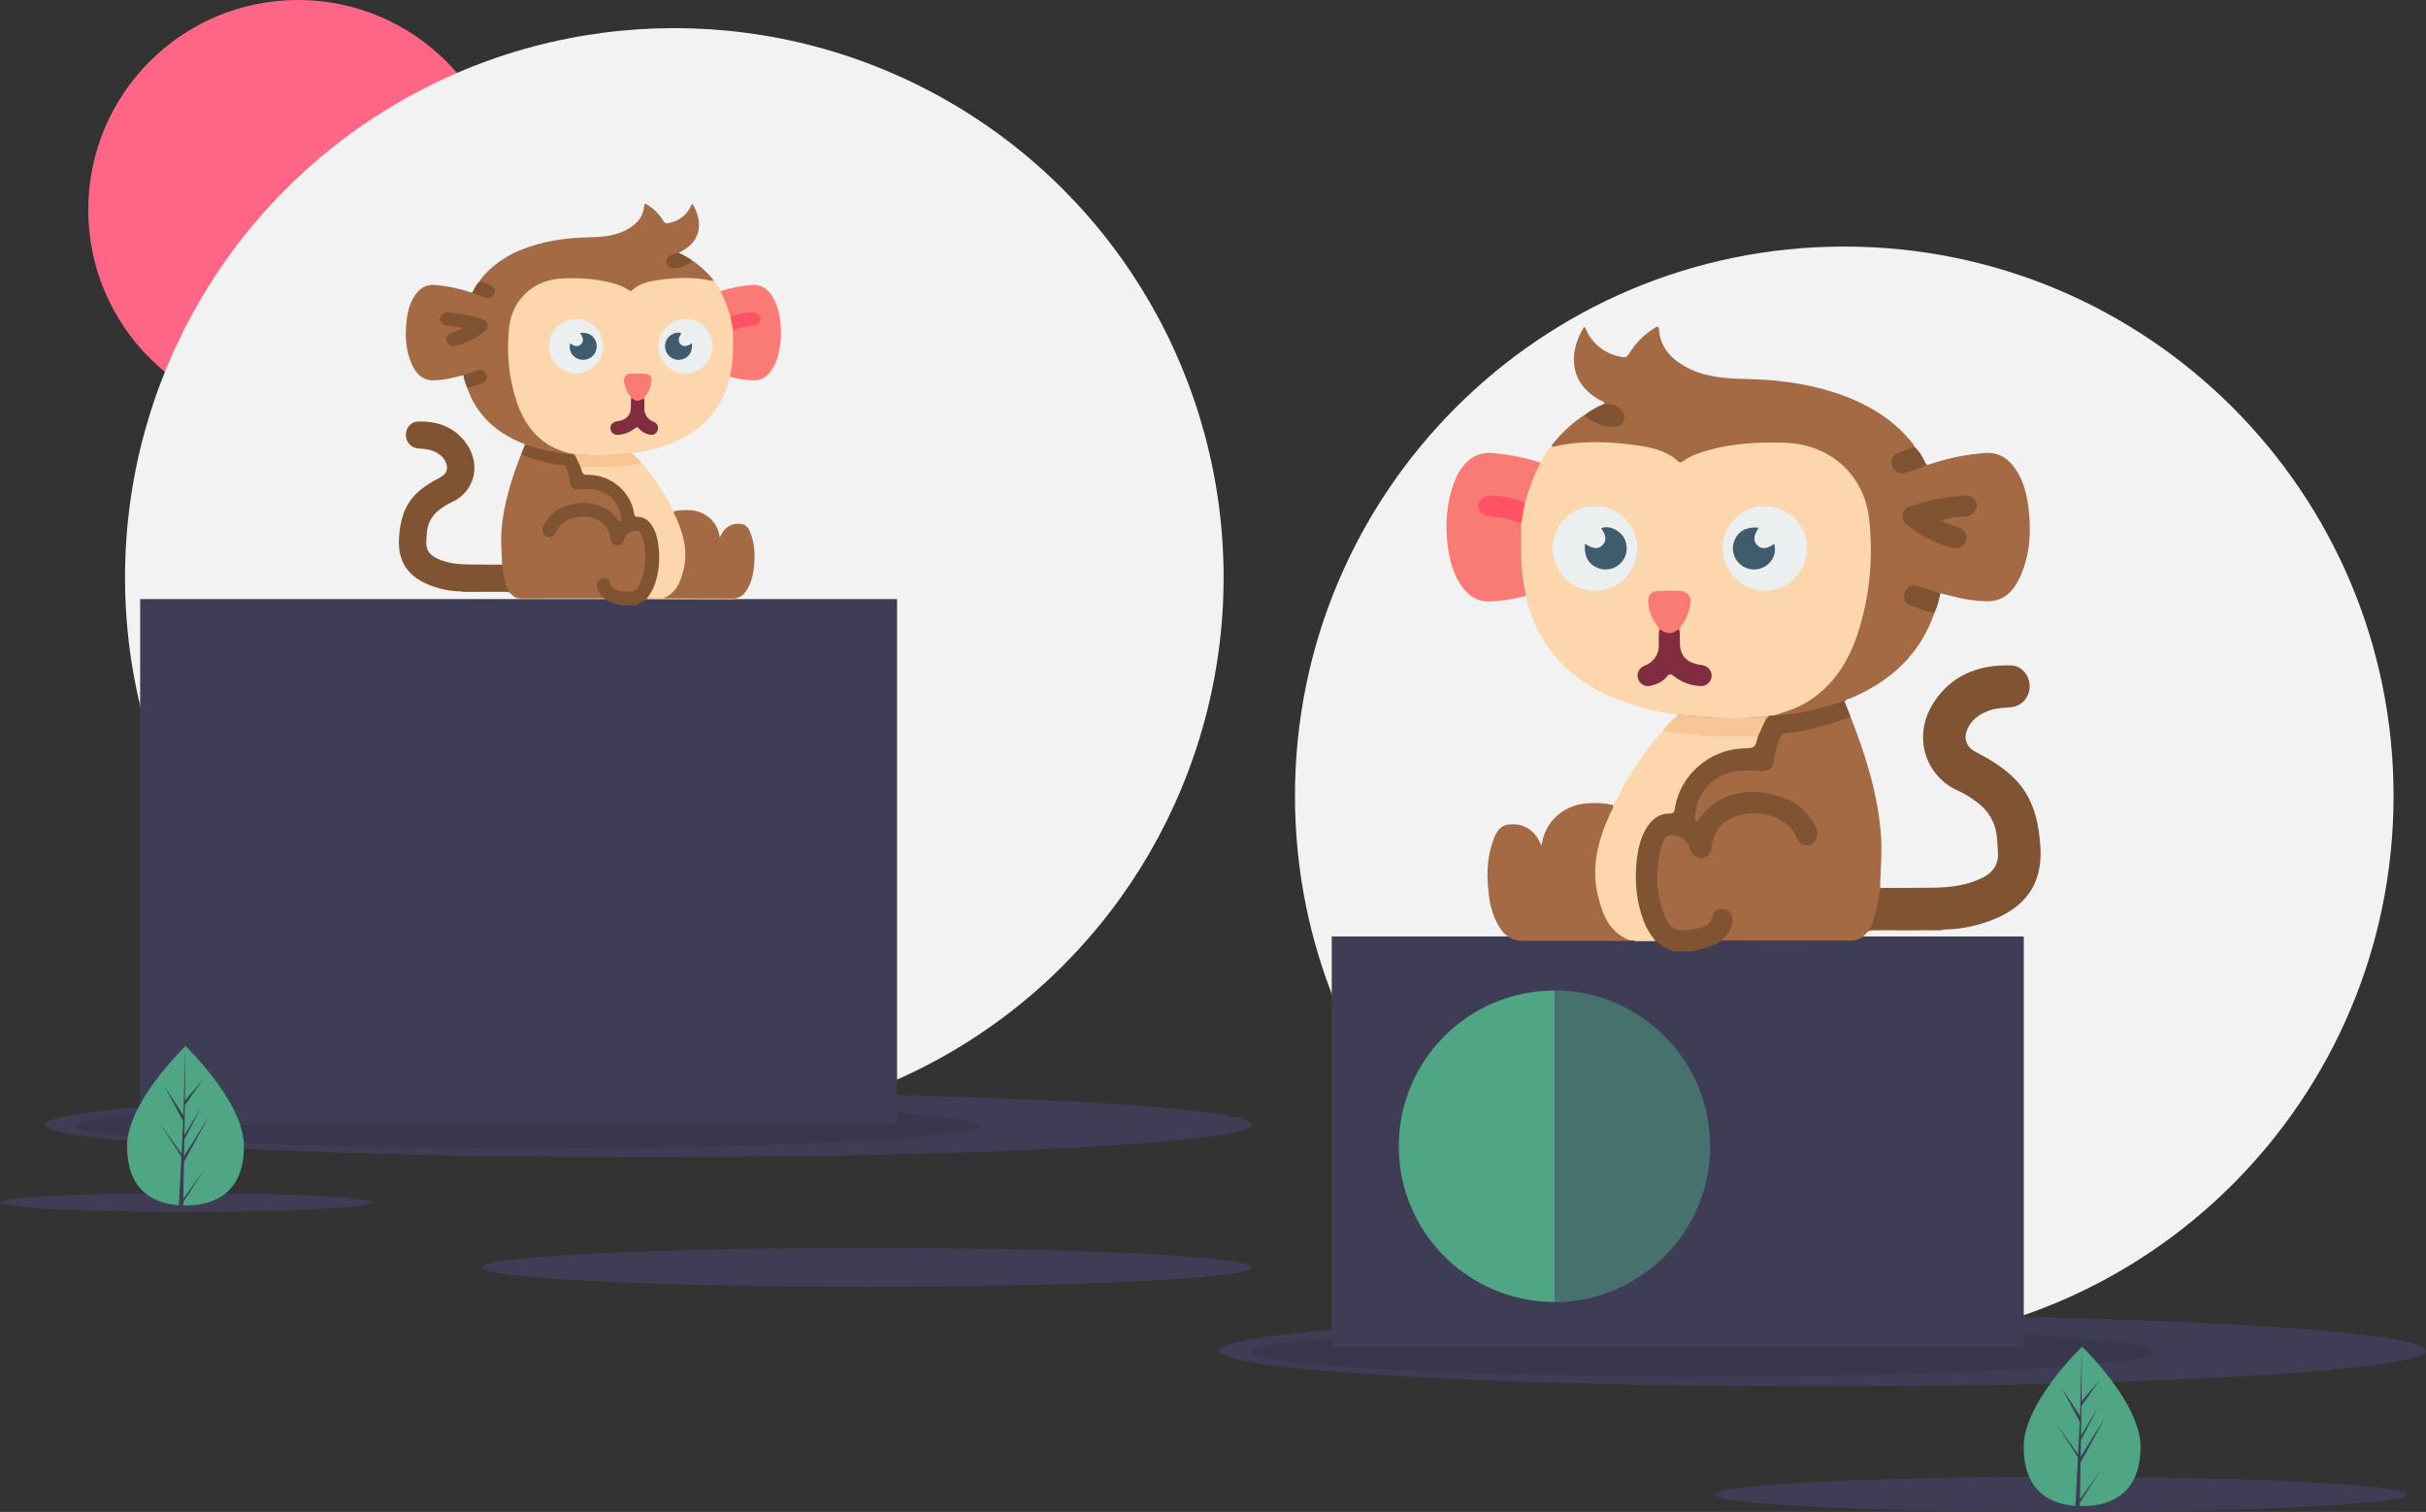 <?xml version="1.0" encoding="utf-8"?>
<!-- Generator: Adobe Illustrator 24.0.1, SVG Export Plug-In . SVG Version: 6.00 Build 0)  -->
<svg version="1.1" id="f2557a61-56ef-4ee7-9811-4cdcc73688e4"
	 xmlns="http://www.w3.org/2000/svg" xmlns:xlink="http://www.w3.org/1999/xlink" x="0px" y="0px" viewBox="0 0 1121.81 699.08"
	 style="enable-background:new 0 0 1121.81 699.08;" xml:space="preserve">
<rect x="0" y="0" width="1121.81" height="699.08" fill="#333333" stroke="none"/>
<style type="text/css">
	.st0{fill:#F2F2F2;}
	.st1{fill:#FF6584;}
	.st2{fill:#3F3D56;}
	.st3{opacity:0.1;enable-background:new    ;}
	.st4{fill:#4EA685;}
	.st5{opacity:0.5;fill:#3F3D56;enable-background:new    ;}
	.st6{display:none;fill:#FEFEFE;}
	.st7{fill:#805333;}
	.st8{fill:#FCD6AC;}
	.st9{fill:#A46A43;}
	.st10{fill:#FA7B76;}
	.st11{fill:#F8C694;}
	.st12{fill:#DAB89C;}
	.st13{fill:#E7B98E;}
	.st14{fill:#E7B88C;}
	.st15{fill:#EBEFF0;}
	.st16{fill:#802D40;}
	.st17{fill:#FE5364;}
	.st18{fill:#E8BA8D;}
	.st19{fill:#E8BA8E;}
	.st20{fill:#3F5C6C;}
</style>
<title>creative team</title>
<path class="st0" d="M852.81,114c-140.28,0-254,113.72-254,254s113.72,254,254,254s254-113.72,254-254S993.09,114,852.81,114z
	 M754.48,444.84c-4.51-0.07-9.03-0.6-13.54-0.45c-3.71,0.12-7.34,0.92-11.05,1.05c-8.11,0.27-15.99-0.59-24.12,0.12
	c-1.26,0.11-2.27-0.19-3.04-0.75c-1.24-0.07-2.35-0.6-3.26-1.44c-0.98-0.9-1.41-2.24-1.46-3.54c-0.06-1.25,0.6-2.67,1.46-3.54
	c0.91-0.91,2.25-1.46,3.54-1.46h1.92c0.1,0,0.2,0.01,0.3,0.02c0.39-0.09,0.81-0.14,1.26-0.14c2.84,0.01,5.67,0.12,8.51,0.18
	c0.2-0.03,0.4-0.06,0.61-0.06h12.72c0.21,0,0.41,0.01,0.6,0.03c1.56-0.01,3.12-0.03,4.68-0.03c0.47,0,0.9,0.06,1.31,0.16
	c2.32-0.28,4.64-0.59,7-0.61c4.19-0.03,8.38,0.39,12.58,0.45C760.92,434.94,760.92,444.94,754.48,444.84z"/>
<circle class="st1" cx="137.81" cy="97" r="97"/>
<circle class="st0" cx="311.81" cy="267" r="254"/>
<ellipse class="st2" cx="299.81" cy="520" rx="279" ry="15"/>
<ellipse class="st3" cx="243.81" cy="520.52" rx="209" ry="10.34"/>
<ellipse class="st2" cx="842.81" cy="624.5" rx="279" ry="16.5"/>
<ellipse class="st3" cx="786.81" cy="625.07" rx="209" ry="11.38"/>
<ellipse class="st2" cx="400.9" cy="586" rx="178.04" ry="9"/>
<ellipse class="st2" cx="85.9" cy="556" rx="85.9" ry="4.34"/>
<ellipse class="st2" cx="952.93" cy="691" rx="159.88" ry="8.08"/>
<rect x="615.81" y="433" class="st2" width="320" height="190"/>
<circle class="st4" cx="718.81" cy="530" r="72"/>
<path class="st5" d="M718.81,458v144c39.76,0,74-32.24,74-72S758.57,458,718.81,458z"/>
<rect x="64.81" y="277" class="st2" width="350" height="243"/>
<path class="st4" d="M989.81,668.93c0,20.36-12.1,27.46-27.03,27.46c-0.35,0-0.69-0.01-1.03-0.01c-0.69-0.01-1.38-0.05-2.05-0.09
	c-13.47-0.95-23.94-8.43-23.94-27.36c0-19.59,25.03-44.31,26.92-46.14l0,0c0.07-0.07,0.11-0.11,0.11-0.11
	S989.81,648.58,989.81,668.93z"/>
<path class="st2" d="M961.79,693.28l9.89-13.81l-9.91,15.33l-0.02,1.58c-0.69-0.01-1.38-0.05-2.05-0.09l1.06-20.36l-0.01-0.16
	l0.02-0.03l0.1-1.93l-9.94-15.37l9.97,13.92l0.02,0.41l0.8-15.39l-8.51-15.88l8.61,13.18l0.84-31.9l0-0.11v0.11l-0.14,25.16
	l8.47-9.97l-8.5,12.14l-0.22,13.78l7.91-13.22l-7.94,15.25l-0.12,7.66l11.48-18.4l-11.52,21.08L961.79,693.28z"/>
<path class="st4" d="M112.81,529.93c0,20.36-12.1,27.46-27.03,27.46c-0.35,0-0.69-0.01-1.03-0.01c-0.69-0.01-1.38-0.05-2.05-0.09
	c-13.47-0.95-23.94-8.43-23.94-27.36c0-19.59,25.03-44.31,26.92-46.14l0,0c0.07-0.07,0.11-0.11,0.11-0.11
	S112.81,509.58,112.81,529.93z"/>
<path class="st2" d="M84.79,554.28l9.89-13.81l-9.91,15.33l-0.02,1.58c-0.69-0.01-1.38-0.05-2.05-0.09l1.06-20.36l-0.01-0.16
	l0.02-0.03l0.1-1.93l-9.94-15.37l9.97,13.92l0.02,0.41l0.8-15.39l-8.51-15.88l8.61,13.18l0.84-31.9l0-0.11v0.11l-0.14,25.16
	l8.47-9.97l-8.5,12.14l-0.22,13.78l7.91-13.22l-7.94,15.25l-0.12,7.66l11.48-18.4l-11.52,21.08L84.79,554.28z"/>
<g>
	<g>
		<g>
			<path class="st6" d="M773.44,439.89c-36.73,0-73.46-0.02-110.19,0.05c-1.94,0-2.32-0.38-2.31-2.32
				c0.06-95.12,0.06-190.25,0-285.37c0-1.93,0.38-2.32,2.31-2.31c95.12,0.06,190.25,0.06,285.37,0c1.93,0,2.32,0.38,2.31,2.31
				c-0.06,95.12-0.06,190.25,0,285.37c0,1.93-0.38,2.32-2.31,2.31c-55.19-0.07-110.38-0.05-165.57-0.05
				c-0.12-0.75,0.43-1.04,0.97-1.14c4.5-0.8,8.53-2.86,12.66-4.66c5.27-0.37,10.54-0.16,15.81-0.17
				c13.84-0.04,27.68-0.06,41.51,0.02c3.17,0.02,5.96-0.54,8.21-2.93c1.35-1.43,3.13-1.53,4.96-1.53c9.13,0.01,18.26,0.01,27.39,0
				c1.22,0,2.45,0.12,3.65-0.22c7.91-0.57,15.72-1.7,23.13-4.74c9.05-3.71,16.32-9.33,19.79-18.89c1.57-4.32,1.86-8.84,1.62-13.37
				c-0.39-7.17-1.36-14.21-4.35-20.88c-4.35-9.71-12.22-15.79-21.1-20.87c-1.31-0.75-2.7-1.33-4.01-2.09
				c-5.34-3.06-6.68-8.65-3.11-13.69c3.34-4.71,8.09-7.23,13.77-7.96c2.15-0.27,4.3-0.51,6.44-0.8c4.48-0.61,7.36-4.26,7.27-8.97
				c-0.09-4.41-3.23-8.12-7.55-8.46c-15.49-1.22-32.67,6.88-38.38,22.95c-4.53,12.75,0.51,26.13,12.46,32.55
				c3.47,1.87,6.96,3.71,10.17,6.07c6.84,5.03,9.9,11.86,10.14,20.16c0.04,1.51-0.07,3.02,0.02,4.52c0.3,5.11-2.15,8.6-6.38,11.09
				c-4.72,2.78-9.92,4.05-15.28,4.72c-10.41,1.31-20.88,0.44-31.32,0.63c-0.84,0.02-1.71-0.08-2.33-0.8
				c-0.98-2.65-0.7-5.42-0.4-8.08c1.13-10.2,0.11-20.25-1.69-30.27c-2.53-14.03-7.1-27.46-12.13-40.74
				c-0.54-2.27-1.85-4.28-2.24-6.6c0.25-1.73,1.74-2.05,3.01-2.6c8.51-3.71,16.43-8.35,23.06-14.93
				c6.91-6.86,11.95-14.93,15.1-24.17c1.41-2.87,1.49-6.24,3.3-8.97c0.93-0.47,1.84-0.19,2.75,0.07c5.99,1.78,12.12,2.69,18.34,3.04
				c6.17,0.35,10.27-2.99,13.43-7.84c2.51-3.84,3.97-8.12,4.76-12.6c2.13-12.08,2.01-24.02-2.97-35.48
				c-2.52-5.8-6.47-10.22-13.21-11.03c-3.01-0.36-5.99,0.41-8.97,0.77c-5.91,0.7-11.64,2.25-17.34,3.9
				c-1.16,0.33-2.34,0.87-3.52,0.03c-2.01-2.68-3.48-5.75-5.82-8.2c-7.43-9.75-16.98-16.7-28.24-21.38
				c-12.01-4.99-24.56-7.67-37.51-8.67c-7.22-0.55-14.46-0.63-21.66-1.19c-8.66-0.67-16.84-3.22-23.65-8.96
				c-3.71-3.12-5.97-7.21-6.97-11.98c-0.51-2.43-0.85-2.59-2.84-1.16c-3.7,2.66-6.94,5.81-9.3,9.72c-1.43,2.37-3.2,3.04-5.9,2.44
				c-6.46-1.44-11.2-5.11-14.69-10.59c-0.39-0.62-0.56-1.64-1.36-1.67c-1.04-0.04-1.21,1.09-1.48,1.83
				c-1.6,4.34-3.07,8.71-2.48,13.46c0.88,7.03,4.95,11.8,10.85,15.28c1.06,0.63,2.61,0.88,2.61,2.61c-2.49,2.64-6.09,3.6-8.84,5.85
				c-5.88,3.83-10.92,8.58-15.32,14.03c-2.32,2.35-3.19,5.78-5.89,7.86c-2.11,0.03-4.05-0.79-6.03-1.33
				c-5.29-1.45-10.71-2.14-16.13-2.66c-6.48-0.63-10.87,2.9-14.22,7.98c-2.86,4.34-4.07,9.3-4.96,14.31
				c-2.01,11.36-1.29,22.5,3.12,33.25c3.03,7.39,8.82,11.9,14.9,11.51c4.5-0.29,9-0.71,13.41-1.76c1.09-0.26,2.17-0.69,3.32-0.35
				c1.22,0.85,1.27,2.25,1.61,3.49c2.96,10.75,8.23,20.25,16.11,28.1c7.77,7.73,17.08,13.2,27.42,16.92
				c8.09,2.91,16.46,4.65,24.88,6.22c0.25,0.15,0.4,0.38,0.47,0.66c-0.62,1.97-2.41,2.99-3.71,4.39c-1.08,1.16-2.09,2.35-3.02,3.62
				c-8.24,9.19-14.93,19.42-20.54,30.39c-0.75,1.46-1.21,3.23-3.15,3.7c-3.46-0.3-6.92-0.42-10.4-0.39
				c-9.97,0.08-18.2,6.33-20.81,15.88c-0.12,0.45-0.2,0.92-0.37,1.36c-0.26,0.67-0.28,1.67-1.17,1.73s-1.1-0.91-1.42-1.55
				c-2.21-4.49-5.78-7.03-10.74-7.68c-3.2-0.42-5.72,0.61-7.53,3.31c-2.32,3.45-3.39,7.36-3.77,11.4
				c-0.83,8.83-0.95,17.64,2.16,26.17c0.42,1.15,0.89,2.27,1.44,3.37c2.13,4.26,5.23,7.32,10.14,8.1c0.64,0.2,1.3,0.22,1.96,0.22
				c16.53-0.02,33.06,0.08,49.58-0.05c3.42,0.19,6.85-0.04,10.27,0.13C767.97,435.92,771.07,437.3,773.44,439.89z"/>
			<path class="st7" d="M773.44,439.89c-2.72-1.34-5.49-2.61-7.8-4.64c-0.49-0.32-1.02-0.58-1.43-1.02
				c-4.82-5.24-6.46-11.87-7.67-18.54c-1.42-7.84-1.22-15.74,0.52-23.56c0.85-3.8,2.06-7.44,4.34-10.66c2.27-3.2,5.2-5.52,9.19-5.97
				c2.35-0.27,3.04-1.46,3.46-3.6c2.87-14.53,16.81-26.24,31.58-26.54c6.25-0.12,4.91-0.25,6.64-4.82c1.14-2.75,2.21-5.53,3.72-8.11
				c0.62-0.84,1.31-1.61,2.3-2.04c0.73-0.26,1.49-0.32,2.26-0.33c9.75-0.43,19.15-2.65,28.43-5.52c1.29-0.4,2.76-1.62,4.08,0.06
				c0.8,2.02,1.61,4.04,2.41,6.07c0.53,1.81-0.95,2.03-2.03,2.42c-8.17,2.93-16.5,5.29-25.12,6.39c-2.74,0.35-4.44,1.39-5.32,4.12
				c-0.88,2.71-1.46,5.44-1.88,8.24c-0.58,3.84-2.99,5.68-6.86,5.39c-6.62-0.51-13.21-0.61-19.2,2.96
				c-6.67,3.97-10.14,9.81-10.3,18.15c1.53-1.42,2.49-2.77,3.62-3.93c5.76-5.91,12.7-8.66,20.98-8.8
				c8.58-0.14,16.43,1.63,23.28,6.99c3.01,2.35,5.24,5.38,7.18,8.62c1.06,1.78,1.23,3.74,0.9,5.74c-0.38,2.26-1.71,3.77-3.95,4.28
				c-2.27,0.52-4.31,0.08-5.79-1.92c-0.34-0.45-0.68-0.92-0.88-1.45c-3.16-8.59-14.02-11.86-21.92-10.84
				c-6.66,0.86-12.08,3.51-14.84,10.09c-0.48,1.13-0.84,2.29-1.02,3.51c-0.67,4.49-2.11,6.38-5.11,6.81
				c-2.76,0.4-4.81-1.21-6.68-5.32c-0.8-1.77-1.93-3.23-3.62-4.2c-3.37-1.96-6-1.12-7.47,2.47c-1.99,4.88-2.47,10.1-2.47,15.24
				c0,4.95,0.64,9.95,2.34,14.71c0.7,1.96,1.5,3.87,2.62,5.61c1.23,1.92,2.97,3.35,5.29,3.27c2.9-0.1,5.83-0.16,8.66-1.01
				c2.47-0.74,4.32-1.93,5.22-4.61c1.04-3.06,3.74-4.47,6.38-3.81c2.9,0.73,4.73,3.17,4.28,6.38c-0.52,3.72-1.91,7.06-5.74,8.67
				c-3.84,2.96-8.55,3.66-13,5.04C779.84,439.89,776.64,439.89,773.44,439.89z"/>
			<path class="st8" d="M820.28,330.79c-0.7,0.03-1.4,0.07-2.09,0.1c-2.82,1.78-6.02,1.09-9.07,1.38c-5.46,0.85-10.92,0.76-16.38,0
				c-2.15-0.22-4.3-0.02-6.45-0.13c-0.79-0.04-1.56-0.22-2.32-0.44c-1.19-0.19-2.4-0.07-3.6-0.17c-0.74-0.08-1.47-0.25-2.19-0.43
				c-0.89-0.1-1.8-0.15-2.49-0.83c-9.5-0.77-18.55-3.38-27.41-6.71c-9.33-3.51-17.79-8.58-24.9-15.55
				c-9.18-8.99-15.23-19.86-17.76-32.56c-1.13-0.9-1.29-2.21-1.55-3.5c-1.96-9.73-1.69-19.57-1.44-29.41
				c0.64-3.25,0.91-6.57,1.84-9.76c1.3-5.57,3.27-10.9,5.72-16.07c0.52-1.09,0.96-2.26,2.2-2.79c1.17-2.99,3-5.55,5.07-7.96
				c7.74-1.69,15.5-2.61,23.48-2.06c5.44,0.37,10.9,0.33,16.3,1.23c6.54,1.09,12.96,2.49,18.36,6.69c1.15,0.9,2.19,0.74,3.37,0.05
				c7.82-4.56,16.51-6.19,25.33-7.23c7.67-0.91,15.39-1.17,23.07-0.55c17.92,1.46,32.56,12.03,37.09,32.03
				c1.79,7.91,1.58,15.93,1.2,23.89c-0.45,9.49-1.73,18.91-4.28,28.12c-2.74,9.92-6.81,19.21-13.56,27.04
				C840.54,323.61,831.63,329.42,820.28,330.79z"/>
			<path class="st9" d="M820.28,330.79c5.74-1.75,11.43-3.58,16.53-6.93c11.05-7.26,17.76-17.72,21.89-29.94
				c5.89-17.44,7.56-35.45,5.65-53.69c-2.13-20.43-17.87-34.69-38.44-35.48c-12.16-0.47-24.22,0.13-36.02,3.42
				c-4.09,1.14-8.07,2.56-11.58,5.02c-0.85,0.6-1.49,0.9-2.44,0.03c-5.24-4.84-11.89-6.29-18.6-7.26
				c-12.79-1.84-25.61-2.42-38.37,0.45c-0.54,0.12-1.14,0.21-1.46-0.47c4.37-5.5,9.39-10.28,15.3-14.11
				c3.42,2.49,7.35,3.74,11.39,4.73c0.64,0.16,1.31,0.18,1.97,0.14c2.22-0.15,3.91-1.53,4.24-3.47c0.32-1.86-0.87-3.78-2.96-4.6
				c-1.83-0.72-3.82-1.01-5.58-1.93c0.03-1.18-1.06-1.22-1.73-1.58c-14.17-7.6-15.24-21.44-7.59-34c1.06,0.77,1.2,2.07,1.79,3.09
				c3.61,6.17,8.96,9.71,15.97,10.92c1.58,0.27,2.33-0.34,3.11-1.64c2.89-4.85,6.83-8.72,11.6-11.74c0.92-0.58,2.02-1.53,2.2,0.71
				c0.74,8.89,6.27,14.14,13.74,17.87c8.33,4.16,17.3,4.71,26.39,4.9c16.85,0.35,33.35,2.73,49.04,9.23
				c11.14,4.62,20.79,11.31,28.32,20.85c0.27,0.35,0.41,0.81,0.6,1.21c-0.55,1.46-1.97,1.61-3.17,2.07c-1.4,0.54-2.88,0.89-4.2,1.62
				c-2.22,1.22-3,3.11-2.15,5.14c0.88,2.13,3.07,3.31,5.3,2.51c3.17-1.14,6.49-1.9,9.47-3.56c0.79,1.04,1.67,0.44,2.54,0.14
				c7.97-2.69,16.18-4.25,24.54-4.98c5.27-0.46,9.62,1.44,12.95,5.5c4.98,6.06,6.78,13.35,7.6,20.91c1.13,10.33,0.5,20.53-3.7,30.2
				c-2.94,6.77-7.43,12.03-15.54,11.93c-6.21-0.08-12.35-1.2-18.35-2.89c-1.08-0.3-2.18-0.53-3.28-0.79
				c-1.35,0.58-2.58-0.07-3.81-0.45c-2.16-0.65-4.27-1.46-6.43-2.08c-2.65-0.76-4.73,0.18-5.56,2.41c-0.82,2.19,0.25,4.28,2.88,5.26
				c2.2,0.82,4.39,1.66,6.65,2.32c1.23,0.36,2.61,0.5,3.51,1.61c-6.67,19.27-20.32,31.7-38.73,39.46c-0.98,0.41-2.3,0.37-2.69,1.73
				c-1.18-0.59-2.17,0.14-3.2,0.47C840.22,328.12,830.46,330.52,820.28,330.79z"/>
			<path class="st9" d="M796.04,434.84c2.83-2.6,5.08-5.52,5.08-9.61c0-2.53-1.59-4.49-4.12-4.88c-2.32-0.36-4.47,0.69-4.91,2.82
				c-0.98,4.71-4.55,5.56-8.25,6.32c-2.18,0.45-4.47,0.81-6.68,0.65c-2.75-0.2-4.89-1.74-6.23-4.27c-2.59-4.88-3.75-10.08-4.4-15.57
				c-0.69-5.89,0.06-11.55,1.23-17.24c0.08-0.37,0.1-0.76,0.26-1.09c1.09-2.23,1.05-5.44,4.48-5.76c3.93-0.36,7.21,1.73,8.66,5.39
				c0.55,1.4,0.83,3,2.07,3.92c1.44,1.07,2.98,1.75,4.98,0.96c2.18-0.87,3.06-2.54,3.23-4.54c1.1-12.89,12.86-16.66,22.22-15.73
				c4.21,0.42,8.24,1.6,11.72,4.29c2.14,1.65,3.85,3.6,4.95,6.03c1.77,3.92,4.03,5.18,7.1,3.82c2.78-1.23,3.75-4.96,1.95-8.34
				c-2.85-5.36-6.9-9.74-12.46-12.18c-10.63-4.65-21.4-5.35-32.01,0.28c-3.82,2.03-6.64,5.16-9.18,8.59
				c-0.34,0.45-0.49,1.39-1.43,0.97c-0.46-0.21-0.64-0.68-0.61-1.18c0.58-8.26,3.73-14.98,11.28-19.18
				c6.15-3.42,12.77-3.43,19.45-2.8c3.23,0.31,5.64-1.39,5.91-4.67c0.31-3.87,1.52-7.5,2.95-11.08c0.85-2.12,2.87-1.71,4.33-1.9
				c8.98-1.16,17.59-3.68,26.09-6.63c0.8-0.28,1.68-0.45,1.74-1.55c7.1,18.05,12.98,36.43,14.38,55.94
				c0.51,7.15-0.13,14.29-0.4,21.43c-0.03,0.84,0.02,1.68,0.03,2.52c0.98,3.03-0.35,5.9-0.7,8.82c-0.28,2.32-1.07,4.56-1.85,6.78
				c-0.89,2.54-0.79,2.7,1.92,2.71c8.73,0.03,17.45-0.01,26.18,0.03c1.36,0.01,2.85-0.31,3.96,0.91c-2.02,0.62-4.1,0.37-6.15,0.38
				c-8.74,0.04-17.48,0.05-26.21-0.01c-1.6-0.01-2.79,0.26-3.88,1.6c-1.74,2.15-4.17,3.12-6.96,3.12
				C835.88,434.87,815.96,434.86,796.04,434.84z"/>
			<path class="st7" d="M899,429.8c-11.35,0-22.7,0-34.55,0c3.29-6.29,3.78-12.86,5.03-19.24c8.19-0.03,16.39,0.03,24.58-0.1
				c7.66-0.13,15.2-1.01,22.24-4.39c5.16-2.48,8.07-6.29,7.55-12.29c-0.22-2.53-0.21-5.06-0.55-7.59
				c-0.86-6.33-3.89-11.3-8.91-15.13c-2.85-2.18-5.9-4.08-9.16-5.54c-15.57-7.02-21.94-27.03-9.15-43.42
				c8.55-10.96,20.46-14.87,33.96-14.42c4.82,0.16,8.5,4.61,8.5,9.61c0.01,5.01-3.57,9.16-8.47,9.67
				c-3.46,0.36-6.96,0.38-10.28,1.59c-4.1,1.5-7.6,3.75-9.65,7.76c-2.5,4.89-1.15,9.03,3.72,11.53c6.14,3.14,11.99,6.71,17,11.51
				c9.11,8.73,11.81,19.92,12.63,31.98c1.42,20.86-10.92,29.92-23.53,34.53C913.2,428.32,906.22,429.69,899,429.8z"/>
			<path class="st9" d="M702.26,434.9c-4.46-0.51-7.23-3.34-9.35-6.95c-2.66-4.53-3.93-9.55-4.52-14.71
				c-0.89-7.8-0.92-15.61,1.57-23.17c1.33-4.02,2.85-8.42,7.92-8.88c5.77-0.53,10.47,1.76,13.48,6.94c0.47,0.8,0.84,1.66,1.39,2.77
				c0.39-1.57,0.66-2.95,1.08-4.28c2.65-8.38,10.39-14.35,19.56-15.13c4.15-0.36,8.26-0.21,12.34,0.67
				c1.67,1.15,0.44,2.39-0.02,3.45c-2.56,5.78-5.04,11.63-6.2,17.83c-2.14,11.52-0.91,22.68,5.04,33.01
				c1.57,2.73,3.89,4.81,6.69,6.32c0.88,0.47,1.99,0.66,2.39,1.76c-0.21,0.63-0.72,0.54-1.15,0.54c-16.46,0.01-32.93,0.02-49.39,0
				C702.79,435.07,702.53,434.99,702.26,434.9z"/>
			<path class="st8" d="M808.37,339.56c-11.95,0.14-23.88-0.01-35.71-2.05c-1.35-0.23-2.62-0.11-3.8,0.64
				c-6.85,6.8-11.83,14.96-16.89,23.07c-2.23,3.57-3.48,7.68-6.25,10.93c0.7,1.37-0.39,2.32-0.87,3.36
				c-5.69,12.36-9.31,25.01-5.9,38.76c2.13,8.57,4.93,16.62,14.7,20.54h-0.09c0.31,0.01,0.62,0.03,0.92,0.03
				c0.6,0.01,1.14,0.1,1.63,0.27c2.37-0.17,4.74,0.06,7.11-0.07c0.61-0.03,1.56,0.46,1.68-0.75c-1.81-2.41-3.46-4.91-4.58-7.74
				c-3.46-8.75-4.43-17.85-3.63-27.15c0.5-5.73,1.56-11.37,4.59-16.42c2.48-4.11,5.89-6.88,10.92-6.84
				c1.91,0.02,2.08-1.03,2.29-2.42c2.29-15.18,16.01-27.19,31.53-27.65c5.49-0.17,5.49-0.17,6.92-5.64
				C811.6,339.19,809.92,339.54,808.37,339.56z"/>
			<path class="st10" d="M712.38,213.91c-3.16,5.92-5.38,12.21-7.26,18.63c-4.12-0.37-7.95-2.17-12.11-2.44
				c-1.5-0.1-2.99-0.33-4.49-0.17c-2.24,0.24-4,2.06-3.99,4.02c0.01,1.96,1.48,3.57,3.74,3.91c4.18,0.62,8.41,0.91,12.41,2.45
				c1.04,0.4,2.21,0.61,2.72,1.81c-0.08,10.23-0.46,20.47,1.67,30.58c0.19,0.91,0.37,1.83,0.56,2.75
				c-5.45,1.51-11.03,2.38-16.66,2.61c-5.85,0.23-10.21-2.67-13.4-7.46c-4.37-6.55-5.84-14.02-6.47-21.63
				c-0.72-8.69,0.17-17.27,3.16-25.54c1.26-3.48,3.01-6.67,5.6-9.37c3.51-3.65,7.79-5.09,12.78-4.57
				C698.02,210.24,705.3,211.59,712.38,213.91z"/>
			<path class="st11" d="M812.94,340.43c-5.52,0-11.05-0.02-16.57,0c-8.12,0.03-16.16-0.81-24.15-2.16
				c-1.1-0.18-2.24-0.08-3.36-0.12c1.73-2.95,4.31-5.12,6.83-7.33c0.84-0.68,1.97,0.13,2.82-0.55c0.58,0.19,1.15,0.37,1.73,0.56
				c1.3,0.45,2.61,0.43,3.92,0.01c0.58,0.19,1.16,0.37,1.74,0.56c2.25,0.45,4.49,0.45,6.74,0c5.48,0.73,10.95,0.92,16.43,0
				c1.93,0.59,3.92,0.11,5.87,0.28c0.67,0.06,1.64-0.32,1.56,0.97C815.31,335.25,814.12,337.84,812.94,340.43z"/>
			<path class="st7" d="M894.48,283.41c-4.01-0.64-7.71-2.29-11.5-3.61c-2.12-0.73-3.13-3.63-2.36-5.66
				c0.98-2.59,3.28-4.03,5.66-3.32c3.68,1.09,7.31,2.33,10.97,3.51C896.65,277.46,895.87,280.53,894.48,283.41z"/>
			<path class="st7" d="M741.8,186.72c2.93,0.05,5.79,0.54,7.95,2.64c2.69,2.62,1.45,7.39-2.22,7.89
				c-5.34,0.73-9.99-1.71-14.44-4.37c-0.24-0.14-0.23-0.68-0.34-1.03C735.57,189.78,738.55,188.02,741.8,186.72z"/>
			<path class="st7" d="M890.48,214.31c-0.15,1.31-1.22,1.5-2.19,1.84c-2.29,0.8-4.58,1.64-6.87,2.45c-2.63,0.93-5.34-0.3-6.46-2.92
				c-1.02-2.39-0.13-4.84,2.47-6.03c2.54-1.17,5.2-2.08,7.81-3.1C887.66,208.67,889.14,211.45,890.48,214.31z"/>
			<path class="st12" d="M756.46,435.25h9.18c-0.24-0.32-0.49-0.63-0.73-0.95c-0.95,0.9-2.13,0.37-3.2,0.49
				c-2,0.23-4.06-0.31-6.05,0.19C755.95,435.05,756.21,435.14,756.46,435.25z"/>
			<path class="st13" d="M778.5,330.28c-0.79,0.93-1.87,0.41-2.82,0.55c0.01-0.19,0.01-0.38,0-0.56
				C776.63,330.27,777.57,330.27,778.5,330.28z"/>
			<path class="st14" d="M816.49,332.65c-1.24-1.3-2.83-0.46-4.24-0.7c-1.06-0.17-2.26,0.4-3.19-0.55c3.06,0.15,6.09-0.18,9.13-0.52
				C817.62,331.48,817.06,332.07,816.49,332.65z"/>
			<path class="st15" d="M737.64,234.16c10.58-0.78,19.66,9.18,19.46,19.4c-0.21,10.85-8.73,19.6-19.5,19.61
				c-10.9,0.01-19.37-8.79-19.62-19.81C717.76,243.72,726.74,233.27,737.64,234.16z"/>
			<path class="st15" d="M815.79,234.16c10.71-0.65,19.93,8.67,19.83,19.33c-0.1,10.68-8.93,19.67-19.5,19.68
				c-11.4,0.02-19.57-10.03-19.68-19.49C796.31,242.95,806.16,233.34,815.79,234.16z"/>
			<path class="st16" d="M776.73,291.77c0.02,1.88,0.07,3.76,0.07,5.64c0.01,5.08,2.53,8.32,7.55,9.63c1,0.26,2.03,0.37,3.05,0.57
				c2.61,0.53,4.34,2.78,4.07,5.26c-0.27,2.49-2.4,4.45-5.05,4.35c-4.64-0.17-8.84-1.76-12.47-4.63c-1.3-1.03-2.03-1.18-3.15,0.21
				c-1.9,2.34-4.54,3.62-7.44,4.29c-2.78,0.63-5.14-0.77-5.94-3.42c-0.76-2.52,0.63-5.03,3.32-5.98c3.55-1.26,6.27-5.05,6.33-8.72
				c0.05-2.72-0.25-5.46,0.28-8.16c0.71-0.35,1.28,0.08,1.84,0.38c1.89,1.02,3.72,1.17,5.56-0.14
				C775.69,290.38,776.48,290.38,776.73,291.77z"/>
			<path class="st10" d="M776.73,291.77c-0.41-0.25-0.64-1.01-1.34-0.4c-2.86,2.46-5.48,1.24-8.06-0.55
				c-2.82-3.61-4.95-7.55-5.18-12.22c-0.18-3.53,1.23-5.18,4.66-5.35c3.47-0.17,6.96-0.18,10.42,0.01c3.2,0.18,4.96,2.71,4.46,5.89
				c-0.59,3.67-1.85,7.08-4.17,10.01C776.88,289.98,776.78,290.84,776.73,291.77z"/>
			<path class="st17" d="M703.39,242.12c-4.77-2.1-9.82-2.98-14.97-3.39c-2.76-0.22-4.84-2.25-4.82-4.85
				c0.02-2.37,2.44-4.79,4.95-4.75c5.73,0.08,11.34,0.87,16.57,3.42C704.54,235.74,703.96,238.93,703.39,242.12z"/>
			<path class="st18" d="M792.63,331.41c-2.25,0.87-4.49,0.88-6.74,0C788.14,331.4,790.38,331.41,792.63,331.41z"/>
			<path class="st19" d="M784.15,330.84c-1.31,0.85-2.61,0.87-3.92-0.01C781.54,330.84,782.85,330.84,784.15,330.84z"/>
			<path class="st7" d="M897.41,240.56c2.9,1.53,5.55,2.43,8.22,3.32c2.94,0.99,4.32,3.31,3.64,5.75c-0.79,2.84-3.28,4.42-6.33,3.66
				c-7.76-1.93-14.77-5.52-21.01-10.45c-3.64-2.87-2.84-7.32,1.56-8.78c6.39-2.11,12.92-3.78,19.67-4.4
				c2.05-0.19,4.05-0.77,6.14-0.57c2.64,0.26,4.94,2.58,4.84,4.97c-0.1,2.36-2.51,4.48-5.07,4.67
				C905.25,239.02,901.44,239.39,897.41,240.56z"/>
			<path class="st20" d="M732.9,251.37c3.73,2.55,6.21,2.7,8.18,0.64c1.93-2.02,1.71-4.48-0.68-7.75c3.8-1.69,8.63,1.22,10.33,3.99
				c2.22,3.61,1.94,8.34-0.77,11.55c-2.79,3.31-7.24,4.41-11.21,2.79C734.42,260.8,732.38,257.01,732.9,251.37z"/>
			<path class="st20" d="M813.27,243.97c-2.51,3.76-2.67,6.22-0.63,8.18c2.01,1.93,4.44,1.72,7.75-0.67
				c1.13,3.82-0.38,7.86-3.78,10.15c-3.65,2.46-8.38,2.22-11.78-0.58c-3.29-2.72-4.42-7.23-2.79-11.21
				C803.82,245.52,807.67,243.45,813.27,243.97z"/>
		</g>
	</g>
</g>
<g>
	<g>
		<g>
			<path class="st6" d="M299.41,276.57c2.2-0.11,4.41,0.04,6.61-0.08c10.63,0.08,21.26,0.02,31.89,0.03c0.42,0,0.85-0.01,1.26-0.14
				c3.16-0.5,5.15-2.47,6.52-5.21c0.35-0.71,0.66-1.43,0.93-2.17c2-5.49,1.92-11.15,1.39-16.83c-0.24-2.6-0.93-5.11-2.42-7.33
				c-1.16-1.74-2.78-2.4-4.84-2.13c-3.19,0.42-5.49,2.05-6.91,4.94c-0.21,0.41-0.34,1.04-0.91,1c-0.57-0.04-0.59-0.68-0.75-1.11
				c-0.11-0.28-0.16-0.59-0.24-0.87c-1.68-6.14-6.97-10.16-13.38-10.21c-2.24-0.02-4.46,0.06-6.69,0.25
				c-1.25-0.3-1.54-1.44-2.03-2.38c-3.61-7.06-7.91-13.64-13.21-19.55c-0.6-0.82-1.25-1.58-1.94-2.33c-0.84-0.9-1.99-1.56-2.39-2.82
				c0.05-0.18,0.14-0.33,0.3-0.42c5.42-1.01,10.8-2.13,16-4c6.65-2.39,12.64-5.91,17.64-10.88c5.07-5.05,8.46-11.16,10.36-18.07
				c0.22-0.8,0.25-1.7,1.04-2.24c0.74-0.22,1.43,0.06,2.14,0.23c2.84,0.68,5.73,0.95,8.62,1.13c3.91,0.25,7.63-2.65,9.58-7.4
				c2.84-6.91,3.3-14.08,2.01-21.39c-0.57-3.22-1.35-6.41-3.19-9.2c-2.15-3.27-4.98-5.54-9.15-5.13c-3.49,0.33-6.97,0.78-10.37,1.71
				c-1.27,0.35-2.52,0.87-3.88,0.86c-1.74-1.34-2.3-3.54-3.79-5.06c-2.83-3.51-6.07-6.56-9.85-9.02c-1.77-1.45-4.08-2.06-5.69-3.76
				c0-1.11,1-1.27,1.68-1.68c3.79-2.24,6.41-5.31,6.98-9.83c0.38-3.06-0.57-5.87-1.6-8.66c-0.17-0.48-0.28-1.2-0.95-1.18
				c-0.51,0.02-0.62,0.68-0.87,1.07c-2.24,3.52-5.29,5.88-9.45,6.81c-1.74,0.39-2.87-0.05-3.79-1.57c-1.52-2.51-3.6-4.54-5.98-6.25
				c-1.28-0.92-1.5-0.82-1.83,0.75c-0.64,3.07-2.1,5.7-4.48,7.71c-4.38,3.69-9.64,5.33-15.21,5.76c-4.63,0.36-9.29,0.41-13.93,0.77
				c-8.33,0.64-16.4,2.37-24.12,5.58c-7.24,3.01-13.38,7.48-18.16,13.75c-1.51,1.58-2.45,3.55-3.74,5.27
				c-0.76,0.54-1.52,0.19-2.26-0.02c-3.67-1.06-7.35-2.06-11.15-2.51c-1.92-0.23-3.83-0.73-5.77-0.5c-4.33,0.52-6.88,3.36-8.5,7.09
				c-3.2,7.37-3.28,15.05-1.91,22.82c0.51,2.88,1.45,5.63,3.06,8.1c2.03,3.12,4.67,5.27,8.64,5.04c4-0.23,7.94-0.81,11.8-1.96
				c0.59-0.17,1.17-0.35,1.77-0.05c1.16,1.76,1.22,3.92,2.12,5.77c2.03,5.94,5.27,11.13,9.71,15.55c4.26,4.23,9.36,7.22,14.83,9.6
				c0.82,0.35,1.78,0.56,1.94,1.67c-0.25,1.49-1.09,2.78-1.44,4.24c-3.24,8.54-6.17,17.18-7.8,26.2
				c-1.16,6.44-1.81,12.91-1.09,19.47c0.19,1.71,0.37,3.49-0.26,5.2c-0.4,0.46-0.96,0.53-1.5,0.51c-6.71-0.12-13.45,0.44-20.14-0.41
				c-3.45-0.43-6.79-1.25-9.83-3.04c-2.72-1.6-4.3-3.85-4.1-7.13c0.06-0.96-0.01-1.94,0.01-2.91c0.15-5.34,2.12-9.73,6.52-12.97
				c2.06-1.52,4.31-2.7,6.54-3.9c7.69-4.13,10.93-12.73,8.01-20.93c-3.67-10.34-14.72-15.55-24.68-14.76
				c-2.78,0.22-4.8,2.6-4.86,5.44c-0.06,3.03,1.79,5.38,4.68,5.77c1.38,0.19,2.76,0.34,4.14,0.51c3.65,0.47,6.71,2.09,8.86,5.12
				c2.3,3.24,1.43,6.84-2,8.8c-0.84,0.49-1.74,0.86-2.58,1.34c-5.71,3.27-10.77,7.18-13.57,13.42c-1.92,4.29-2.55,8.82-2.8,13.43
				c-0.15,2.91,0.03,5.82,1.04,8.6c2.23,6.15,6.91,9.76,12.73,12.15c4.77,1.96,9.79,2.68,14.88,3.05c0.77,0.22,1.56,0.14,2.35,0.14
				c5.87,0.01,11.74,0.01,17.62,0c1.18,0,2.32,0.06,3.19,0.98c1.45,1.54,3.24,1.9,5.28,1.88c8.89-0.05,17.8-0.04,26.7-0.01
				c3.39,0.01,6.78-0.13,10.17,0.11c2.66,1.16,5.25,2.48,8.14,3c0.35,0.06,0.7,0.25,0.62,0.73c-35.5,0-70.99-0.01-106.49,0.03
				c-1.24,0.01-1.49-0.24-1.49-1.49c0.04-61.18,0.04-122.36,0-183.54c-0.01-1.24,0.24-1.49,1.49-1.49
				c61.18,0.04,122.36,0.04,183.54,0c1.24-0.01,1.49,0.24,1.49,1.49c-0.04,61.18-0.04,122.36,0,183.54
				c0.01,1.25-0.24,1.49-1.49,1.49c-23.62-0.05-47.25-0.03-70.87-0.03C295.39,278.28,297.39,277.39,299.41,276.57z"/>
			<path class="st7" d="M287.71,279.94c-2.86-0.89-5.89-1.34-8.36-3.24c-2.46-1.04-3.36-3.18-3.69-5.58
				c-0.29-2.06,0.89-3.63,2.75-4.1c1.7-0.42,3.43,0.48,4.1,2.45c0.58,1.72,1.77,2.49,3.36,2.96c1.82,0.55,3.7,0.59,5.57,0.65
				c1.49,0.05,2.61-0.87,3.4-2.1c0.72-1.12,1.23-2.35,1.69-3.61c1.09-3.06,1.5-6.28,1.5-9.46c0-3.31-0.31-6.66-1.59-9.8
				c-0.95-2.31-2.64-2.85-4.8-1.59c-1.09,0.62-1.81,1.56-2.33,2.7c-1.2,2.64-2.52,3.68-4.3,3.42c-1.93-0.28-2.86-1.49-3.29-4.38
				c-0.12-0.78-0.35-1.53-0.66-2.26c-1.78-4.23-5.26-5.94-9.54-6.49c-5.08-0.66-12.07,1.45-14.1,6.97
				c-0.13,0.34-0.35,0.64-0.57,0.93c-0.95,1.29-2.26,1.57-3.72,1.23c-1.44-0.33-2.3-1.3-2.54-2.75c-0.21-1.29-0.1-2.55,0.58-3.69
				c1.25-2.08,2.68-4.03,4.62-5.54c4.41-3.45,9.45-4.59,14.97-4.5c5.33,0.09,9.79,1.86,13.49,5.66c0.73,0.75,1.34,1.61,2.33,2.53
				c-0.1-5.36-2.33-9.12-6.62-11.67c-3.85-2.3-8.09-2.23-12.35-1.9c-2.49,0.19-4.04-1-4.41-3.47c-0.27-1.8-0.64-3.56-1.21-5.3
				c-0.57-1.76-1.66-2.42-3.42-2.65c-5.54-0.71-10.9-2.23-16.16-4.11c-0.69-0.25-1.65-0.39-1.31-1.56c0.51-1.31,1.04-2.6,1.55-3.9
				c0.85-1.08,1.79-0.3,2.62-0.04c5.97,1.85,12.01,3.27,18.29,3.55c0.5,0.01,0.98,0.04,1.45,0.21c0.64,0.28,1.08,0.77,1.48,1.31
				c0.97,1.66,1.66,3.45,2.39,5.22c1.11,2.94,0.25,3.02,4.27,3.1c9.5,0.19,18.47,7.72,20.31,17.07c0.27,1.38,0.71,2.14,2.23,2.32
				c2.57,0.29,4.45,1.78,5.91,3.84c1.47,2.07,2.24,4.41,2.79,6.86c1.12,5.03,1.25,10.11,0.33,15.15c-0.78,4.29-1.83,8.55-4.93,11.92
				c-0.26,0.28-0.6,0.45-0.92,0.66c-1.49,1.31-3.27,2.12-5.02,2.98C291.81,279.95,289.75,279.95,287.71,279.94z"/>
			<path class="st8" d="M246.03,199.73c-4.34-5.04-6.96-11.01-8.72-17.39c-1.64-5.92-2.46-11.98-2.75-18.09
				c-0.24-5.12-0.38-10.28,0.77-15.37c2.91-12.86,12.33-19.66,23.85-20.6c4.94-0.4,9.9-0.23,14.84,0.35
				c5.67,0.67,11.26,1.72,16.29,4.65c0.76,0.44,1.43,0.55,2.17-0.03c3.47-2.7,7.6-3.6,11.81-4.3c3.47-0.58,6.98-0.55,10.48-0.79
				c5.13-0.35,10.12,0.24,15.1,1.32c1.33,1.55,2.51,3.2,3.26,5.12c0.8,0.34,1.08,1.09,1.41,1.79c1.58,3.33,2.84,6.75,3.68,10.34
				c0.6,2.05,0.77,4.19,1.18,6.28c0.16,6.33,0.33,12.66-0.93,18.92c-0.17,0.83-0.27,1.67-1,2.25c-1.63,8.17-5.52,15.16-11.42,20.94
				c-4.57,4.48-10.01,7.74-16.01,10c-5.7,2.14-11.52,3.82-17.63,4.32c-0.44,0.44-1.03,0.47-1.6,0.53c-0.46,0.12-0.93,0.23-1.41,0.28
				c-0.77,0.06-1.55-0.01-2.32,0.11c-0.49,0.14-0.98,0.26-1.49,0.28c-1.38,0.07-2.77-0.06-4.15,0.08c-3.51,0.49-7.02,0.55-10.53,0
				c-1.96-0.19-4.02,0.26-5.83-0.89c-0.44-0.02-0.89-0.05-1.34-0.06C256.44,208.9,250.71,205.16,246.03,199.73z"/>
			<path class="st9" d="M244.71,206.09c-0.66-0.21-1.3-0.68-2.06-0.3c-0.25-0.87-1.1-0.85-1.73-1.11
				c-11.84-4.99-20.62-12.99-24.91-25.38c0.58-0.71,1.47-0.8,2.26-1.04c1.45-0.42,2.86-0.96,4.28-1.49
				c1.69-0.63,2.38-1.97,1.85-3.38c-0.53-1.43-1.87-2.04-3.58-1.55c-1.39,0.4-2.75,0.92-4.14,1.34c-0.79,0.24-1.58,0.66-2.45,0.29
				c-0.71,0.17-1.41,0.32-2.11,0.51c-3.86,1.09-7.81,1.81-11.8,1.86c-5.22,0.06-8.1-3.32-9.99-7.67c-2.7-6.22-3.11-12.78-2.38-19.42
				c0.53-4.86,1.69-9.55,4.89-13.45c2.14-2.61,4.94-3.83,8.33-3.54c5.38,0.47,10.66,1.47,15.78,3.2c0.56,0.19,1.13,0.58,1.63-0.09
				c1.92,1.07,4.05,1.56,6.09,2.29c1.43,0.51,2.84-0.24,3.41-1.61c0.55-1.31,0.05-2.52-1.38-3.31c-0.85-0.47-1.8-0.69-2.7-1.04
				c-0.77-0.3-1.69-0.39-2.04-1.33c0.12-0.26,0.21-0.55,0.39-0.78c4.84-6.14,11.05-10.44,18.21-13.41
				c10.09-4.18,20.7-5.71,31.54-5.94c5.85-0.12,11.62-0.48,16.97-3.15c4.8-2.4,8.36-5.78,8.84-11.49c0.12-1.44,0.82-0.83,1.41-0.46
				c3.07,1.94,5.6,4.43,7.46,7.55c0.5,0.84,0.98,1.23,2,1.05c4.51-0.78,7.95-3.06,10.27-7.02c0.38-0.66,0.47-1.49,1.15-1.99
				c4.92,8.08,4.23,16.98-4.88,21.87c-0.43,0.23-1.13,0.26-1.11,1.02c-1.13,0.59-2.41,0.78-3.59,1.24c-1.34,0.53-2.11,1.76-1.9,2.96
				c0.21,1.25,1.3,2.14,2.73,2.23c0.42,0.03,0.86,0.01,1.27-0.09c2.6-0.64,5.13-1.44,7.33-3.04c3.8,2.46,7.03,5.54,9.84,9.07
				c-0.21,0.44-0.59,0.38-0.94,0.3c-8.21-1.85-16.45-1.47-24.68-0.29c-4.32,0.62-8.59,1.56-11.96,4.67
				c-0.61,0.56-1.02,0.37-1.57-0.02c-2.26-1.58-4.82-2.5-7.45-3.23c-7.59-2.12-15.35-2.5-23.17-2.2
				c-13.23,0.51-23.35,9.68-24.72,22.82c-1.23,11.73-0.15,23.31,3.63,34.53c2.66,7.86,6.97,14.59,14.08,19.26
				c3.28,2.15,6.94,3.33,10.63,4.46C257.2,209.6,250.92,208.06,244.71,206.09z"/>
			<path class="st9" d="M240.92,276.74c-1.79,0-3.36-0.62-4.48-2.01c-0.7-0.86-1.47-1.04-2.5-1.03c-5.61,0.04-11.24,0.03-16.86,0.01
				c-1.32-0.01-2.66,0.15-3.96-0.24c0.71-0.78,1.67-0.58,2.55-0.59c5.61-0.03,11.22,0,16.84-0.02c1.74-0.01,1.81-0.11,1.23-1.74
				c-0.5-1.43-1.01-2.87-1.19-4.36c-0.23-1.88-1.08-3.72-0.45-5.67c0.01-0.54,0.04-1.08,0.02-1.62c-0.17-4.59-0.59-9.18-0.26-13.78
				c0.9-12.55,4.68-24.37,9.25-35.98c0.04,0.71,0.6,0.82,1.12,1c5.47,1.9,11,3.52,16.78,4.26c0.94,0.12,2.24-0.14,2.78,1.22
				c0.92,2.3,1.7,4.64,1.9,7.13c0.17,2.11,1.72,3.2,3.8,3c4.3-0.41,8.55-0.4,12.51,1.8c4.86,2.7,6.88,7.02,7.25,12.34
				c0.02,0.32-0.1,0.62-0.39,0.76c-0.6,0.27-0.7-0.33-0.92-0.62c-1.63-2.21-3.45-4.22-5.9-5.52c-6.82-3.62-13.75-3.17-20.59-0.18
				c-3.58,1.57-6.18,4.39-8.01,7.83c-1.16,2.17-0.53,4.57,1.25,5.36c1.97,0.87,3.43,0.06,4.57-2.46c0.71-1.56,1.81-2.82,3.18-3.88
				c2.24-1.73,4.83-2.49,7.54-2.76c6.02-0.6,13.58,1.83,14.29,10.12c0.11,1.29,0.68,2.36,2.08,2.92c1.29,0.51,2.28,0.07,3.2-0.62
				c0.8-0.59,0.98-1.62,1.33-2.52c0.93-2.35,3.04-3.7,5.57-3.47c2.21,0.21,2.18,2.27,2.88,3.7c0.1,0.21,0.12,0.46,0.17,0.7
				c0.75,3.66,1.23,7.3,0.79,11.09c-0.42,3.53-1.16,6.88-2.83,10.01c-0.86,1.63-2.24,2.62-4.01,2.75c-1.42,0.1-2.89-0.13-4.3-0.42
				c-2.38-0.49-4.68-1.04-5.31-4.06c-0.28-1.37-1.67-2.05-3.16-1.81c-1.63,0.25-2.65,1.51-2.65,3.14c0,2.63,1.45,4.51,3.27,6.18
				C266.52,276.71,253.71,276.72,240.92,276.74z"/>
			<path class="st7" d="M199.63,270.92c-8.11-2.96-16.05-8.79-15.13-22.21c0.53-7.76,2.26-14.95,8.12-20.57
				c3.22-3.09,6.98-5.38,10.93-7.4c3.13-1.61,4-4.27,2.39-7.42c-1.32-2.58-3.57-4.03-6.21-4.99c-2.14-0.78-4.39-0.79-6.61-1.02
				c-3.15-0.33-5.45-3-5.45-6.22c0-3.22,2.37-6.08,5.47-6.18c8.68-0.29,16.34,2.23,21.84,9.27c8.23,10.54,4.13,23.41-5.88,27.93
				c-2.1,0.94-4.06,2.16-5.89,3.56c-3.23,2.46-5.18,5.66-5.73,9.73c-0.22,1.63-0.21,3.25-0.35,4.88c-0.33,3.86,1.54,6.31,4.86,7.9
				c4.53,2.17,9.38,2.74,14.3,2.82c5.27,0.08,10.54,0.05,15.81,0.06c0.8,4.1,1.12,8.33,3.24,12.37c-7.62,0-14.92,0-22.22,0
				C208.47,273.39,203.98,272.5,199.63,270.92z"/>
			<path class="st9" d="M339.12,276.85c-10.59,0.01-21.18,0.01-31.77,0c-0.28,0-0.6,0.06-0.74-0.35c0.26-0.71,0.97-0.83,1.54-1.13
				c1.8-0.97,3.29-2.31,4.3-4.06c3.83-6.64,4.62-13.82,3.24-21.23c-0.75-3.99-2.34-7.75-3.99-11.47c-0.3-0.68-1.09-1.48-0.01-2.22
				c2.62-0.57,5.27-0.66,7.94-0.43c5.9,0.5,10.88,4.34,12.58,9.73c0.27,0.86,0.44,1.74,0.69,2.75c0.35-0.71,0.59-1.27,0.89-1.78
				c1.94-3.33,4.96-4.8,8.67-4.46c3.26,0.3,4.24,3.13,5.09,5.71c1.6,4.86,1.58,9.89,1.01,14.9c-0.38,3.32-1.2,6.55-2.91,9.46
				c-1.36,2.32-3.15,4.14-6.01,4.47C339.48,276.79,339.31,276.85,339.12,276.85z"/>
			<path class="st8" d="M338.65,277.02c-10.94-0.02-21.88-0.04-32.82-0.06c-1.79-0.26-3.59-0.03-5.38-0.13
				c-0.39-0.02-1,0.3-1.08-0.48c1.16-1.55,2.23-3.16,2.95-4.98c2.23-5.63,2.85-11.48,2.33-17.46c-0.32-3.69-1-7.31-2.95-10.56
				c-1.6-2.64-3.79-4.42-7.02-4.4c-1.23,0.01-1.34-0.66-1.47-1.56c-1.47-9.76-10.3-17.49-20.28-17.78
				c-3.53-0.11-3.53-0.11-4.45-3.63c0.86-0.8,1.94-0.57,2.94-0.56c7.69,0.09,15.36-0.01,22.97-1.32c0.87-0.15,1.69-0.07,2.44,0.41
				c4.41,4.37,7.61,9.62,10.86,14.84c1.43,2.3,2.24,4.94,4.02,7.03c-0.45,0.88,0.25,1.49,0.56,2.16c3.66,7.95,5.99,16.09,3.79,24.93
				c-1.37,5.51-3.17,10.69-9.45,13.21c1.14,0,1.85,0,2.56,0c10.16,0.02,20.33,0.04,30.49,0.06
				C339.37,277.02,339,277.03,338.65,277.02z"/>
			<path class="st10" d="M347.12,131.76c3.21-0.33,5.96,0.59,8.22,2.94c1.67,1.74,2.79,3.79,3.6,6.03
				c1.92,5.32,2.5,10.84,2.03,16.43c-0.41,4.89-1.35,9.7-4.16,13.91c-2.05,3.08-4.86,4.95-8.62,4.8c-3.62-0.15-7.21-0.71-10.72-1.68
				c0.12-0.59,0.24-1.18,0.36-1.77c1.37-6.5,1.13-13.09,1.07-19.67c0.33-0.77,1.08-0.91,1.75-1.16c2.57-0.99,5.29-1.18,7.98-1.58
				c1.45-0.22,2.4-1.25,2.41-2.51s-1.13-2.43-2.57-2.59c-0.96-0.1-1.92,0.05-2.89,0.11c-2.68,0.17-5.14,1.33-7.79,1.57
				c-1.21-4.13-2.64-8.17-4.67-11.98C337.69,133.11,342.38,132.24,347.12,131.76z"/>
			<path class="st11" d="M266.17,210.97c-0.05-0.83,0.57-0.59,1-0.62c1.25-0.11,2.53,0.2,3.78-0.18c3.52,0.59,7.04,0.47,10.57,0
				c1.45,0.29,2.89,0.29,4.33,0c0.37-0.12,0.75-0.24,1.12-0.36c0.84,0.27,1.69,0.28,2.52-0.01c0.37-0.12,0.74-0.24,1.11-0.36
				c0.55,0.44,1.27-0.08,1.81,0.35c1.62,1.42,3.28,2.82,4.39,4.71c-0.72,0.03-1.45-0.04-2.16,0.08c-5.14,0.87-10.31,1.41-15.53,1.39
				c-3.55-0.01-7.11,0-10.66,0C267.71,214.31,266.94,212.65,266.17,210.97z"/>
			<path class="st7" d="M214.24,173.46c2.35-0.76,4.69-1.56,7.06-2.26c1.53-0.46,3.01,0.47,3.64,2.14c0.5,1.31-0.15,3.17-1.52,3.64
				c-2.44,0.85-4.82,1.91-7.4,2.32C215.13,177.45,214.63,175.48,214.24,173.46z"/>
			<path class="st7" d="M320.04,120.42c-0.07,0.23-0.06,0.57-0.22,0.66c-2.86,1.71-5.85,3.28-9.29,2.81
				c-2.36-0.32-3.16-3.39-1.43-5.07c1.39-1.35,3.23-1.67,5.11-1.7C316.31,117.95,318.23,119.09,320.04,120.42z"/>
			<path class="st7" d="M221.96,129.87c1.68,0.66,3.39,1.24,5.02,1.99c1.67,0.77,2.24,2.34,1.59,3.88
				c-0.72,1.69-2.46,2.48-4.15,1.88c-1.47-0.52-2.95-1.06-4.42-1.58c-0.62-0.22-1.31-0.34-1.41-1.18
				C219.46,133.02,220.41,131.23,221.96,129.87z"/>
			<path class="st12" d="M298.89,276.96c0.15-0.21,0.32-0.41,0.47-0.61c0.61,0.58,1.37,0.24,2.06,0.32c1.46,0.17,2.97-0.31,4.41,0.3
				C303.5,276.96,301.19,276.96,298.89,276.96z"/>
			<path class="st13" d="M292.43,209.44c-0.01,0.12-0.01,0.24,0,0.36c-0.61-0.09-1.31,0.24-1.81-0.35
				C291.21,209.44,291.82,209.44,292.43,209.44z"/>
			<path class="st14" d="M265.09,209.84c1.96,0.22,3.9,0.43,5.87,0.33c-0.6,0.61-1.37,0.24-2.05,0.35
				c-0.91,0.15-1.93-0.39-2.73,0.45C265.81,210.6,265.45,210.22,265.09,209.84z"/>
			<path class="st15" d="M329.54,159.98c-0.16,7.09-5.61,12.75-12.62,12.74c-6.93-0.01-12.41-5.63-12.54-12.61
				c-0.13-6.57,5.71-12.98,12.52-12.48C323.9,147.06,329.68,153.78,329.54,159.98z"/>
			<path class="st15" d="M279.08,160.18c-0.07,6.08-5.33,12.55-12.66,12.54c-6.8-0.01-12.48-5.79-12.54-12.66
				c-0.06-6.86,5.87-12.85,12.75-12.43C272.82,147.1,279.16,153.28,279.08,160.18z"/>
			<path class="st16" d="M293.03,184.22c1.18,0.84,2.36,0.75,3.58,0.09c0.36-0.19,0.73-0.47,1.18-0.24c0.34,1.74,0.15,3.5,0.18,5.25
				c0.04,2.36,1.79,4.8,4.07,5.61c1.73,0.61,2.62,2.23,2.14,3.85c-0.51,1.7-2.03,2.6-3.82,2.2c-1.87-0.43-3.56-1.25-4.79-2.76
				c-0.72-0.89-1.19-0.8-2.03-0.14c-2.33,1.85-5.04,2.87-8.02,2.98c-1.7,0.06-3.07-1.2-3.25-2.8c-0.17-1.6,0.94-3.04,2.62-3.38
				c0.66-0.13,1.32-0.2,1.96-0.37c3.23-0.84,4.85-2.93,4.86-6.19c0-1.21,0.03-2.42,0.05-3.63
				C291.91,183.79,292.42,183.79,293.03,184.22z"/>
			<path class="st10" d="M291.24,183c-1.49-1.88-2.3-4.08-2.68-6.44c-0.32-2.05,0.81-3.67,2.87-3.79c2.23-0.12,4.47-0.12,6.7-0.01
				c2.21,0.11,3.11,1.17,3,3.44c-0.15,3-1.52,5.54-3.33,7.86c-1.66,1.15-3.34,1.94-5.18,0.35c-0.45-0.39-0.6,0.1-0.86,0.26
				C291.72,184.08,291.66,183.53,291.24,183z"/>
			<path class="st17" d="M337.81,146.59c3.36-1.64,6.97-2.15,10.66-2.2c1.61-0.03,3.17,1.53,3.18,3.06c0.01,1.67-1.32,2.98-3.1,3.12
				c-3.31,0.26-6.56,0.83-9.63,2.18C338.56,150.7,338.18,148.64,337.81,146.59z"/>
			<path class="st18" d="M285.86,210.18c-1.45,0.57-2.89,0.56-4.33,0C282.97,210.18,284.41,210.17,285.86,210.18z"/>
			<path class="st19" d="M289.5,209.8c-0.84,0.57-1.68,0.55-2.52,0.01C287.82,209.81,288.66,209.81,289.5,209.8z"/>
			<path class="st7" d="M206.64,150.57c-1.65-0.12-3.2-1.49-3.26-3c-0.06-1.54,1.41-3.03,3.11-3.2c1.34-0.13,2.63,0.24,3.95,0.37
				c4.34,0.4,8.54,1.47,12.65,2.83c2.83,0.94,3.34,3.8,1,5.65c-4.01,3.17-8.52,5.48-13.51,6.72c-1.96,0.49-3.56-0.53-4.07-2.35
				c-0.44-1.57,0.45-3.06,2.34-3.7c1.72-0.57,3.42-1.15,5.29-2.14C211.54,150.99,209.09,150.75,206.64,150.57z"/>
			<path class="st20" d="M316.18,165.91c-2.55,1.04-5.42,0.33-7.21-1.79c-1.74-2.06-1.92-5.11-0.5-7.43
				c1.09-1.78,4.2-3.65,6.64-2.57c-1.54,2.1-1.68,3.69-0.44,4.98c1.27,1.32,2.86,1.23,5.26-0.41
				C320.28,162.32,318.97,164.76,316.18,165.91z"/>
			<path class="st20" d="M275.47,157.71c1.05,2.56,0.32,5.46-1.79,7.21c-2.19,1.8-5.23,1.96-7.58,0.37
				c-2.19-1.47-3.16-4.07-2.43-6.53c2.13,1.54,3.69,1.67,4.98,0.43c1.31-1.26,1.21-2.84-0.41-5.26
				C271.85,153.6,274.33,154.93,275.47,157.71z"/>
		</g>
	</g>
</g>
</svg>
